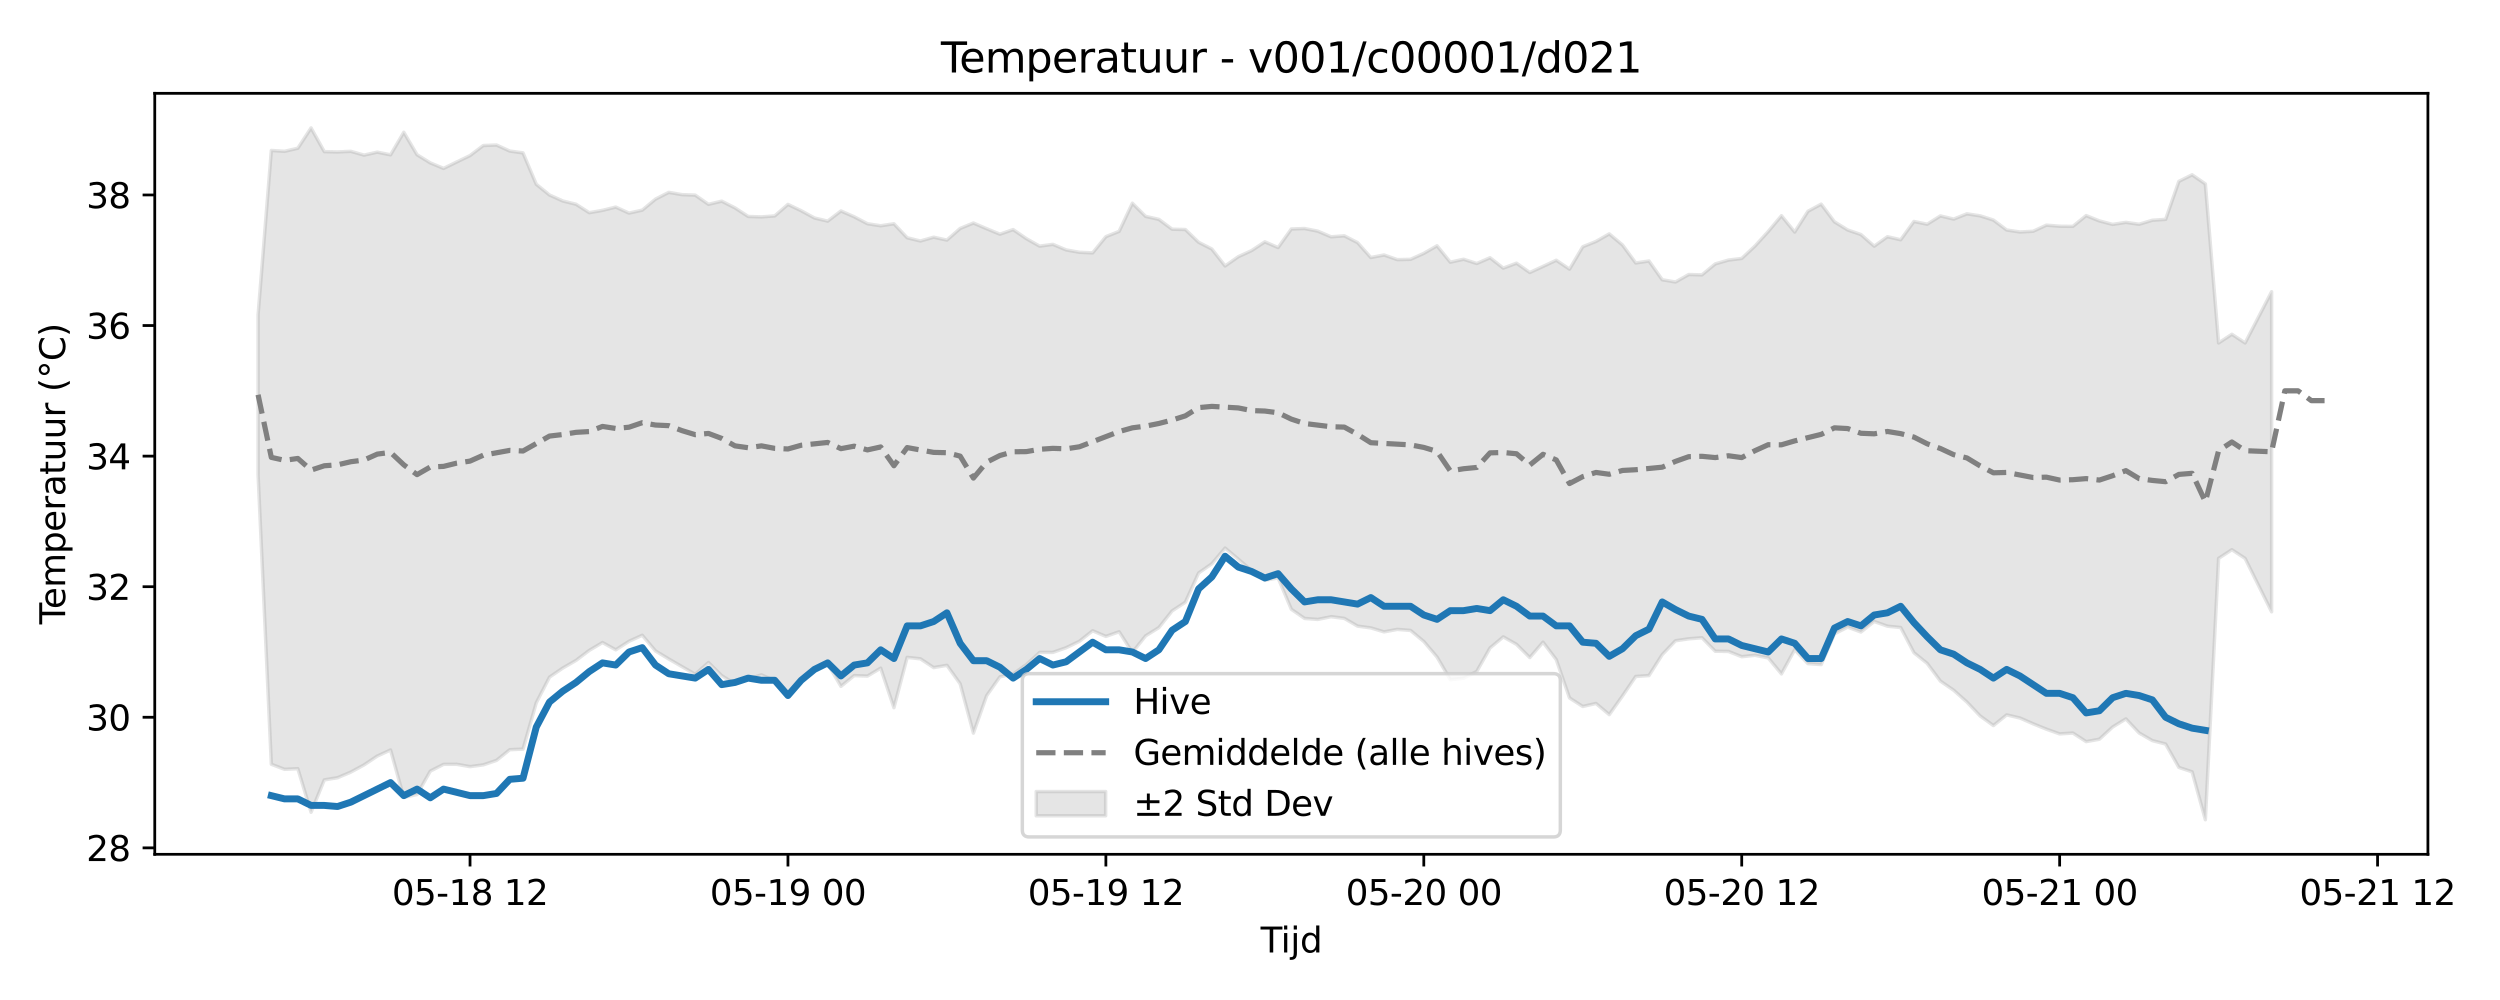 <?xml version="1.0" encoding="utf-8" standalone="no"?>
<!DOCTYPE svg PUBLIC "-//W3C//DTD SVG 1.1//EN"
  "http://www.w3.org/Graphics/SVG/1.1/DTD/svg11.dtd">
<svg xmlns:xlink="http://www.w3.org/1999/xlink" width="720pt" height="288pt" viewBox="0 0 720 288" xmlns="http://www.w3.org/2000/svg" version="1.1">
 <defs>
  <style type="text/css">*{stroke-linejoin: round; stroke-linecap: butt}</style>
 </defs>
 <g id="figure_1">
  <g id="patch_1">
   <path d="M 0 288 
L 720 288 
L 720 0 
L 0 0 
z
" style="fill: #ffffff"/>
  </g>
  <g id="axes_1">
   <g id="patch_2">
    <path d="M 44.57 246.04 
L 699.237 246.04 
L 699.237 26.88 
L 44.57 26.88 
z
" style="fill: #ffffff"/>
   </g>
   <g id="FillBetweenPolyCollection_1">
    <defs>
     <path id="m9299fc01bd" d="M 74.328 -197.279 
L 74.328 -151.343 
L 78.143 -67.891 
L 81.958 -66.431 
L 85.773 -66.616 
L 89.588 -54.07 
L 93.403 -63.391 
L 97.218 -64.016 
L 101.033 -65.629 
L 104.848 -67.706 
L 108.663 -70.252 
L 112.478 -72.01 
L 116.293 -58.349 
L 120.108 -59.176 
L 123.924 -65.915 
L 127.739 -67.861 
L 131.554 -67.883 
L 135.369 -67.206 
L 139.184 -67.721 
L 142.999 -69.007 
L 146.814 -72.088 
L 150.629 -72.25 
L 154.444 -85.589 
L 158.259 -92.982 
L 162.074 -95.594 
L 165.889 -97.789 
L 169.704 -100.675 
L 173.519 -102.953 
L 177.335 -100.848 
L 181.15 -103.298 
L 184.965 -105.042 
L 188.78 -100.531 
L 192.595 -98.216 
L 196.41 -96.01 
L 200.225 -93.818 
L 204.04 -97.194 
L 207.855 -93.415 
L 211.67 -91.047 
L 215.485 -92.448 
L 219.3 -93.641 
L 223.115 -91.934 
L 226.931 -88.263 
L 230.746 -92.225 
L 234.561 -95.211 
L 238.376 -96.835 
L 242.191 -90.328 
L 246.006 -93.427 
L 249.821 -93.285 
L 253.636 -95.574 
L 257.451 -84.179 
L 261.266 -98.673 
L 265.081 -98.259 
L 268.896 -95.732 
L 272.711 -96.386 
L 276.526 -91.063 
L 280.342 -76.859 
L 284.157 -87.649 
L 287.972 -93.07 
L 291.787 -93.897 
L 295.602 -96.602 
L 299.417 -100.102 
L 303.232 -100.119 
L 307.047 -101.452 
L 310.862 -103.301 
L 314.677 -106.339 
L 318.492 -104.714 
L 322.307 -106.049 
L 326.122 -100.093 
L 329.938 -104.872 
L 333.753 -107.245 
L 337.568 -112.057 
L 341.383 -114.561 
L 345.198 -122.976 
L 349.013 -125.64 
L 352.828 -130.158 
L 356.643 -126.949 
L 360.458 -123.68 
L 364.273 -120.889 
L 368.088 -121.552 
L 371.903 -112.53 
L 375.718 -109.888 
L 379.533 -109.604 
L 383.349 -110.395 
L 387.164 -109.902 
L 390.979 -107.679 
L 394.794 -107.168 
L 398.609 -106.018 
L 402.424 -106.732 
L 406.239 -106.435 
L 410.054 -103.251 
L 413.869 -98.774 
L 417.684 -92.253 
L 421.499 -92.665 
L 425.314 -94.638 
L 429.129 -101.383 
L 432.945 -104.576 
L 436.76 -102.427 
L 440.575 -98.615 
L 444.39 -103.048 
L 448.205 -98.026 
L 452.02 -86.992 
L 455.835 -84.532 
L 459.65 -85.401 
L 463.465 -82.185 
L 467.28 -87.569 
L 471.095 -93.172 
L 474.91 -93.44 
L 478.725 -99.474 
L 482.54 -103.457 
L 486.356 -104.022 
L 490.171 -104.33 
L 493.986 -100.441 
L 497.801 -100.381 
L 501.616 -98.868 
L 505.431 -99.27 
L 509.246 -98.526 
L 513.061 -93.912 
L 516.876 -100.874 
L 520.691 -96.874 
L 524.506 -96.601 
L 528.321 -105.455 
L 532.136 -107.384 
L 535.951 -105.977 
L 539.767 -109.019 
L 543.582 -107.653 
L 547.397 -107.273 
L 551.212 -100.017 
L 555.027 -96.948 
L 558.842 -91.839 
L 562.657 -89.206 
L 566.472 -85.806 
L 570.287 -81.793 
L 574.102 -79.036 
L 577.917 -82.11 
L 581.732 -81.218 
L 585.547 -79.546 
L 589.363 -77.998 
L 593.178 -76.635 
L 596.993 -76.884 
L 600.808 -74.411 
L 604.623 -75.103 
L 608.438 -78.614 
L 612.253 -80.956 
L 616.068 -76.9 
L 619.883 -74.703 
L 623.698 -73.719 
L 627.513 -66.979 
L 631.328 -65.709 
L 635.143 -51.922 
L 638.958 -127.179 
L 642.774 -129.686 
L 646.589 -127.179 
L 650.404 -119.488 
L 654.219 -111.797 
L 654.219 -203.982 
L 654.219 -203.982 
L 650.404 -196.604 
L 646.589 -189.227 
L 642.774 -191.734 
L 638.958 -189.227 
L 635.143 -235.026 
L 631.328 -237.661 
L 627.513 -235.763 
L 623.698 -224.824 
L 619.883 -224.571 
L 616.068 -223.419 
L 612.253 -223.959 
L 608.438 -223.376 
L 604.623 -224.38 
L 600.808 -225.908 
L 596.993 -222.808 
L 593.178 -222.848 
L 589.363 -223.156 
L 585.547 -221.399 
L 581.732 -221.191 
L 577.917 -221.76 
L 574.102 -224.626 
L 570.287 -225.838 
L 566.472 -226.422 
L 562.657 -224.902 
L 558.842 -225.82 
L 555.027 -223.428 
L 551.212 -224.223 
L 547.397 -218.952 
L 543.582 -219.826 
L 539.767 -217.102 
L 535.951 -220.458 
L 532.136 -221.766 
L 528.321 -224.113 
L 524.506 -229.207 
L 520.691 -227.157 
L 516.876 -221.173 
L 513.061 -225.879 
L 509.246 -221.327 
L 505.431 -217.136 
L 501.616 -213.568 
L 497.801 -213.1 
L 493.986 -211.996 
L 490.171 -208.838 
L 486.356 -208.937 
L 482.54 -206.786 
L 478.725 -207.426 
L 474.91 -212.833 
L 471.095 -212.265 
L 467.28 -217.451 
L 463.465 -220.641 
L 459.65 -218.469 
L 455.835 -216.936 
L 452.02 -210.485 
L 448.205 -213.052 
L 444.39 -211.269 
L 440.575 -209.518 
L 436.76 -212.203 
L 432.945 -210.785 
L 429.129 -213.77 
L 425.314 -212.116 
L 421.499 -213.337 
L 417.684 -212.495 
L 413.869 -217.214 
L 410.054 -215.035 
L 406.239 -213.314 
L 402.424 -213.225 
L 398.609 -214.566 
L 394.794 -213.835 
L 390.979 -218.128 
L 387.164 -220.085 
L 383.349 -219.8 
L 379.533 -221.427 
L 375.718 -222.188 
L 371.903 -222.053 
L 368.088 -216.702 
L 364.273 -218.349 
L 360.458 -215.827 
L 356.643 -214.08 
L 352.828 -211.408 
L 349.013 -216.285 
L 345.198 -218.232 
L 341.383 -221.901 
L 337.568 -221.988 
L 333.753 -224.83 
L 329.938 -225.681 
L 326.122 -229.475 
L 322.307 -221.37 
L 318.492 -219.84 
L 314.677 -215.171 
L 310.862 -215.344 
L 307.047 -216.028 
L 303.232 -217.63 
L 299.417 -217.11 
L 295.602 -219.267 
L 291.787 -221.882 
L 287.972 -220.56 
L 284.157 -222.131 
L 280.342 -223.773 
L 276.526 -222.209 
L 272.711 -218.856 
L 268.896 -219.689 
L 265.081 -218.595 
L 261.266 -219.523 
L 257.451 -223.557 
L 253.636 -222.981 
L 249.821 -223.569 
L 246.006 -225.575 
L 242.191 -227.242 
L 238.376 -224.317 
L 234.561 -225.224 
L 230.746 -227.314 
L 226.931 -229.128 
L 223.115 -225.815 
L 219.3 -225.541 
L 215.485 -225.659 
L 211.67 -228.135 
L 207.855 -230.065 
L 204.04 -229.151 
L 200.225 -231.81 
L 196.41 -231.947 
L 192.595 -232.605 
L 188.78 -230.649 
L 184.965 -227.481 
L 181.15 -226.628 
L 177.335 -228.363 
L 173.519 -227.421 
L 169.704 -226.744 
L 165.889 -229.183 
L 162.074 -230.124 
L 158.259 -231.841 
L 154.444 -234.936 
L 150.629 -243.977 
L 146.814 -244.497 
L 142.999 -246.235 
L 139.184 -246.088 
L 135.369 -243.201 
L 131.554 -241.36 
L 127.739 -239.501 
L 123.924 -241.089 
L 120.108 -243.441 
L 116.293 -249.909 
L 112.478 -243.411 
L 108.663 -244.184 
L 104.848 -243.328 
L 101.033 -244.419 
L 97.218 -244.242 
L 93.403 -244.329 
L 89.588 -251.158 
L 85.773 -245.313 
L 81.958 -244.424 
L 78.143 -244.665 
L 74.328 -197.279 
z
" style="stroke: #808080; stroke-opacity: 0.2"/>
    </defs>
    <g clip-path="url(#p450cb10bb7)">
     <use xlink:href="#m9299fc01bd" x="0" y="288" style="fill: #808080; fill-opacity: 0.2; stroke: #808080; stroke-opacity: 0.2"/>
    </g>
   </g>
   <g id="matplotlib.axis_1">
    <g id="xtick_1">
     <g id="line2d_1">
      <defs>
       <path id="meeaa76082d" d="M 0 0 
L 0 3.5 
" style="stroke: #000000; stroke-width: 0.8"/>
      </defs>
      <g>
       <use xlink:href="#meeaa76082d" x="135.369" y="246.04" style="stroke: #000000; stroke-width: 0.8"/>
      </g>
     </g>
     <g id="text_1">
      <!-- 05-18 12 -->
      <g transform="translate(112.888 260.638) scale(0.1 -0.1)">
       <defs>
        <path id="DejaVuSans-30" d="M 2034 4250 
Q 1547 4250 1301 3770 
Q 1056 3291 1056 2328 
Q 1056 1369 1301 889 
Q 1547 409 2034 409 
Q 2525 409 2770 889 
Q 3016 1369 3016 2328 
Q 3016 3291 2770 3770 
Q 2525 4250 2034 4250 
z
M 2034 4750 
Q 2819 4750 3233 4129 
Q 3647 3509 3647 2328 
Q 3647 1150 3233 529 
Q 2819 -91 2034 -91 
Q 1250 -91 836 529 
Q 422 1150 422 2328 
Q 422 3509 836 4129 
Q 1250 4750 2034 4750 
z
" transform="scale(0.016)"/>
        <path id="DejaVuSans-35" d="M 691 4666 
L 3169 4666 
L 3169 4134 
L 1269 4134 
L 1269 2991 
Q 1406 3038 1543 3061 
Q 1681 3084 1819 3084 
Q 2600 3084 3056 2656 
Q 3513 2228 3513 1497 
Q 3513 744 3044 326 
Q 2575 -91 1722 -91 
Q 1428 -91 1123 -41 
Q 819 9 494 109 
L 494 744 
Q 775 591 1075 516 
Q 1375 441 1709 441 
Q 2250 441 2565 725 
Q 2881 1009 2881 1497 
Q 2881 1984 2565 2268 
Q 2250 2553 1709 2553 
Q 1456 2553 1204 2497 
Q 953 2441 691 2322 
L 691 4666 
z
" transform="scale(0.016)"/>
        <path id="DejaVuSans-2d" d="M 313 2009 
L 1997 2009 
L 1997 1497 
L 313 1497 
L 313 2009 
z
" transform="scale(0.016)"/>
        <path id="DejaVuSans-31" d="M 794 531 
L 1825 531 
L 1825 4091 
L 703 3866 
L 703 4441 
L 1819 4666 
L 2450 4666 
L 2450 531 
L 3481 531 
L 3481 0 
L 794 0 
L 794 531 
z
" transform="scale(0.016)"/>
        <path id="DejaVuSans-38" d="M 2034 2216 
Q 1584 2216 1326 1975 
Q 1069 1734 1069 1313 
Q 1069 891 1326 650 
Q 1584 409 2034 409 
Q 2484 409 2743 651 
Q 3003 894 3003 1313 
Q 3003 1734 2745 1975 
Q 2488 2216 2034 2216 
z
M 1403 2484 
Q 997 2584 770 2862 
Q 544 3141 544 3541 
Q 544 4100 942 4425 
Q 1341 4750 2034 4750 
Q 2731 4750 3128 4425 
Q 3525 4100 3525 3541 
Q 3525 3141 3298 2862 
Q 3072 2584 2669 2484 
Q 3125 2378 3379 2068 
Q 3634 1759 3634 1313 
Q 3634 634 3220 271 
Q 2806 -91 2034 -91 
Q 1263 -91 848 271 
Q 434 634 434 1313 
Q 434 1759 690 2068 
Q 947 2378 1403 2484 
z
M 1172 3481 
Q 1172 3119 1398 2916 
Q 1625 2713 2034 2713 
Q 2441 2713 2670 2916 
Q 2900 3119 2900 3481 
Q 2900 3844 2670 4047 
Q 2441 4250 2034 4250 
Q 1625 4250 1398 4047 
Q 1172 3844 1172 3481 
z
" transform="scale(0.016)"/>
        <path id="DejaVuSans-20" transform="scale(0.016)"/>
        <path id="DejaVuSans-32" d="M 1228 531 
L 3431 531 
L 3431 0 
L 469 0 
L 469 531 
Q 828 903 1448 1529 
Q 2069 2156 2228 2338 
Q 2531 2678 2651 2914 
Q 2772 3150 2772 3378 
Q 2772 3750 2511 3984 
Q 2250 4219 1831 4219 
Q 1534 4219 1204 4116 
Q 875 4013 500 3803 
L 500 4441 
Q 881 4594 1212 4672 
Q 1544 4750 1819 4750 
Q 2544 4750 2975 4387 
Q 3406 4025 3406 3419 
Q 3406 3131 3298 2873 
Q 3191 2616 2906 2266 
Q 2828 2175 2409 1742 
Q 1991 1309 1228 531 
z
" transform="scale(0.016)"/>
       </defs>
       <use xlink:href="#DejaVuSans-30"/>
       <use xlink:href="#DejaVuSans-35" transform="translate(63.623 0)"/>
       <use xlink:href="#DejaVuSans-2d" transform="translate(127.246 0)"/>
       <use xlink:href="#DejaVuSans-31" transform="translate(163.33 0)"/>
       <use xlink:href="#DejaVuSans-38" transform="translate(226.953 0)"/>
       <use xlink:href="#DejaVuSans-20" transform="translate(290.576 0)"/>
       <use xlink:href="#DejaVuSans-31" transform="translate(322.363 0)"/>
       <use xlink:href="#DejaVuSans-32" transform="translate(385.986 0)"/>
      </g>
     </g>
    </g>
    <g id="xtick_2">
     <g id="line2d_2">
      <g>
       <use xlink:href="#meeaa76082d" x="226.931" y="246.04" style="stroke: #000000; stroke-width: 0.8"/>
      </g>
     </g>
     <g id="text_2">
      <!-- 05-19 00 -->
      <g transform="translate(204.45 260.638) scale(0.1 -0.1)">
       <defs>
        <path id="DejaVuSans-39" d="M 703 97 
L 703 672 
Q 941 559 1184 500 
Q 1428 441 1663 441 
Q 2288 441 2617 861 
Q 2947 1281 2994 2138 
Q 2813 1869 2534 1725 
Q 2256 1581 1919 1581 
Q 1219 1581 811 2004 
Q 403 2428 403 3163 
Q 403 3881 828 4315 
Q 1253 4750 1959 4750 
Q 2769 4750 3195 4129 
Q 3622 3509 3622 2328 
Q 3622 1225 3098 567 
Q 2575 -91 1691 -91 
Q 1453 -91 1209 -44 
Q 966 3 703 97 
z
M 1959 2075 
Q 2384 2075 2632 2365 
Q 2881 2656 2881 3163 
Q 2881 3666 2632 3958 
Q 2384 4250 1959 4250 
Q 1534 4250 1286 3958 
Q 1038 3666 1038 3163 
Q 1038 2656 1286 2365 
Q 1534 2075 1959 2075 
z
" transform="scale(0.016)"/>
       </defs>
       <use xlink:href="#DejaVuSans-30"/>
       <use xlink:href="#DejaVuSans-35" transform="translate(63.623 0)"/>
       <use xlink:href="#DejaVuSans-2d" transform="translate(127.246 0)"/>
       <use xlink:href="#DejaVuSans-31" transform="translate(163.33 0)"/>
       <use xlink:href="#DejaVuSans-39" transform="translate(226.953 0)"/>
       <use xlink:href="#DejaVuSans-20" transform="translate(290.576 0)"/>
       <use xlink:href="#DejaVuSans-30" transform="translate(322.363 0)"/>
       <use xlink:href="#DejaVuSans-30" transform="translate(385.986 0)"/>
      </g>
     </g>
    </g>
    <g id="xtick_3">
     <g id="line2d_3">
      <g>
       <use xlink:href="#meeaa76082d" x="318.492" y="246.04" style="stroke: #000000; stroke-width: 0.8"/>
      </g>
     </g>
     <g id="text_3">
      <!-- 05-19 12 -->
      <g transform="translate(296.012 260.638) scale(0.1 -0.1)">
       <use xlink:href="#DejaVuSans-30"/>
       <use xlink:href="#DejaVuSans-35" transform="translate(63.623 0)"/>
       <use xlink:href="#DejaVuSans-2d" transform="translate(127.246 0)"/>
       <use xlink:href="#DejaVuSans-31" transform="translate(163.33 0)"/>
       <use xlink:href="#DejaVuSans-39" transform="translate(226.953 0)"/>
       <use xlink:href="#DejaVuSans-20" transform="translate(290.576 0)"/>
       <use xlink:href="#DejaVuSans-31" transform="translate(322.363 0)"/>
       <use xlink:href="#DejaVuSans-32" transform="translate(385.986 0)"/>
      </g>
     </g>
    </g>
    <g id="xtick_4">
     <g id="line2d_4">
      <g>
       <use xlink:href="#meeaa76082d" x="410.054" y="246.04" style="stroke: #000000; stroke-width: 0.8"/>
      </g>
     </g>
     <g id="text_4">
      <!-- 05-20 00 -->
      <g transform="translate(387.574 260.638) scale(0.1 -0.1)">
       <use xlink:href="#DejaVuSans-30"/>
       <use xlink:href="#DejaVuSans-35" transform="translate(63.623 0)"/>
       <use xlink:href="#DejaVuSans-2d" transform="translate(127.246 0)"/>
       <use xlink:href="#DejaVuSans-32" transform="translate(163.33 0)"/>
       <use xlink:href="#DejaVuSans-30" transform="translate(226.953 0)"/>
       <use xlink:href="#DejaVuSans-20" transform="translate(290.576 0)"/>
       <use xlink:href="#DejaVuSans-30" transform="translate(322.363 0)"/>
       <use xlink:href="#DejaVuSans-30" transform="translate(385.986 0)"/>
      </g>
     </g>
    </g>
    <g id="xtick_5">
     <g id="line2d_5">
      <g>
       <use xlink:href="#meeaa76082d" x="501.616" y="246.04" style="stroke: #000000; stroke-width: 0.8"/>
      </g>
     </g>
     <g id="text_5">
      <!-- 05-20 12 -->
      <g transform="translate(479.135 260.638) scale(0.1 -0.1)">
       <use xlink:href="#DejaVuSans-30"/>
       <use xlink:href="#DejaVuSans-35" transform="translate(63.623 0)"/>
       <use xlink:href="#DejaVuSans-2d" transform="translate(127.246 0)"/>
       <use xlink:href="#DejaVuSans-32" transform="translate(163.33 0)"/>
       <use xlink:href="#DejaVuSans-30" transform="translate(226.953 0)"/>
       <use xlink:href="#DejaVuSans-20" transform="translate(290.576 0)"/>
       <use xlink:href="#DejaVuSans-31" transform="translate(322.363 0)"/>
       <use xlink:href="#DejaVuSans-32" transform="translate(385.986 0)"/>
      </g>
     </g>
    </g>
    <g id="xtick_6">
     <g id="line2d_6">
      <g>
       <use xlink:href="#meeaa76082d" x="593.178" y="246.04" style="stroke: #000000; stroke-width: 0.8"/>
      </g>
     </g>
     <g id="text_6">
      <!-- 05-21 00 -->
      <g transform="translate(570.697 260.638) scale(0.1 -0.1)">
       <use xlink:href="#DejaVuSans-30"/>
       <use xlink:href="#DejaVuSans-35" transform="translate(63.623 0)"/>
       <use xlink:href="#DejaVuSans-2d" transform="translate(127.246 0)"/>
       <use xlink:href="#DejaVuSans-32" transform="translate(163.33 0)"/>
       <use xlink:href="#DejaVuSans-31" transform="translate(226.953 0)"/>
       <use xlink:href="#DejaVuSans-20" transform="translate(290.576 0)"/>
       <use xlink:href="#DejaVuSans-30" transform="translate(322.363 0)"/>
       <use xlink:href="#DejaVuSans-30" transform="translate(385.986 0)"/>
      </g>
     </g>
    </g>
    <g id="xtick_7">
     <g id="line2d_7">
      <g>
       <use xlink:href="#meeaa76082d" x="684.739" y="246.04" style="stroke: #000000; stroke-width: 0.8"/>
      </g>
     </g>
     <g id="text_7">
      <!-- 05-21 12 -->
      <g transform="translate(662.259 260.638) scale(0.1 -0.1)">
       <use xlink:href="#DejaVuSans-30"/>
       <use xlink:href="#DejaVuSans-35" transform="translate(63.623 0)"/>
       <use xlink:href="#DejaVuSans-2d" transform="translate(127.246 0)"/>
       <use xlink:href="#DejaVuSans-32" transform="translate(163.33 0)"/>
       <use xlink:href="#DejaVuSans-31" transform="translate(226.953 0)"/>
       <use xlink:href="#DejaVuSans-20" transform="translate(290.576 0)"/>
       <use xlink:href="#DejaVuSans-31" transform="translate(322.363 0)"/>
       <use xlink:href="#DejaVuSans-32" transform="translate(385.986 0)"/>
      </g>
     </g>
    </g>
    <g id="text_8">
     <!-- Tijd -->
     <g transform="translate(363.053 274.317) scale(0.1 -0.1)">
      <defs>
       <path id="DejaVuSans-54" d="M -19 4666 
L 3928 4666 
L 3928 4134 
L 2272 4134 
L 2272 0 
L 1638 0 
L 1638 4134 
L -19 4134 
L -19 4666 
z
" transform="scale(0.016)"/>
       <path id="DejaVuSans-69" d="M 603 3500 
L 1178 3500 
L 1178 0 
L 603 0 
L 603 3500 
z
M 603 4863 
L 1178 4863 
L 1178 4134 
L 603 4134 
L 603 4863 
z
" transform="scale(0.016)"/>
       <path id="DejaVuSans-6a" d="M 603 3500 
L 1178 3500 
L 1178 -63 
Q 1178 -731 923 -1031 
Q 669 -1331 103 -1331 
L -116 -1331 
L -116 -844 
L 38 -844 
Q 366 -844 484 -692 
Q 603 -541 603 -63 
L 603 3500 
z
M 603 4863 
L 1178 4863 
L 1178 4134 
L 603 4134 
L 603 4863 
z
" transform="scale(0.016)"/>
       <path id="DejaVuSans-64" d="M 2906 2969 
L 2906 4863 
L 3481 4863 
L 3481 0 
L 2906 0 
L 2906 525 
Q 2725 213 2448 61 
Q 2172 -91 1784 -91 
Q 1150 -91 751 415 
Q 353 922 353 1747 
Q 353 2572 751 3078 
Q 1150 3584 1784 3584 
Q 2172 3584 2448 3432 
Q 2725 3281 2906 2969 
z
M 947 1747 
Q 947 1113 1208 752 
Q 1469 391 1925 391 
Q 2381 391 2643 752 
Q 2906 1113 2906 1747 
Q 2906 2381 2643 2742 
Q 2381 3103 1925 3103 
Q 1469 3103 1208 2742 
Q 947 2381 947 1747 
z
" transform="scale(0.016)"/>
      </defs>
      <use xlink:href="#DejaVuSans-54"/>
      <use xlink:href="#DejaVuSans-69" transform="translate(57.959 0)"/>
      <use xlink:href="#DejaVuSans-6a" transform="translate(85.742 0)"/>
      <use xlink:href="#DejaVuSans-64" transform="translate(113.525 0)"/>
     </g>
    </g>
   </g>
   <g id="matplotlib.axis_2">
    <g id="ytick_1">
     <g id="line2d_8">
      <defs>
       <path id="m5214f7e0e8" d="M 0 0 
L -3.5 0 
" style="stroke: #000000; stroke-width: 0.8"/>
      </defs>
      <g>
       <use xlink:href="#m5214f7e0e8" x="44.57" y="244.183" style="stroke: #000000; stroke-width: 0.8"/>
      </g>
     </g>
     <g id="text_9">
      <!-- 28 -->
      <g transform="translate(24.845 247.983) scale(0.1 -0.1)">
       <use xlink:href="#DejaVuSans-32"/>
       <use xlink:href="#DejaVuSans-38" transform="translate(63.623 0)"/>
      </g>
     </g>
    </g>
    <g id="ytick_2">
     <g id="line2d_9">
      <g>
       <use xlink:href="#m5214f7e0e8" x="44.57" y="206.577" style="stroke: #000000; stroke-width: 0.8"/>
      </g>
     </g>
     <g id="text_10">
      <!-- 30 -->
      <g transform="translate(24.845 210.376) scale(0.1 -0.1)">
       <defs>
        <path id="DejaVuSans-33" d="M 2597 2516 
Q 3050 2419 3304 2112 
Q 3559 1806 3559 1356 
Q 3559 666 3084 287 
Q 2609 -91 1734 -91 
Q 1441 -91 1130 -33 
Q 819 25 488 141 
L 488 750 
Q 750 597 1062 519 
Q 1375 441 1716 441 
Q 2309 441 2620 675 
Q 2931 909 2931 1356 
Q 2931 1769 2642 2001 
Q 2353 2234 1838 2234 
L 1294 2234 
L 1294 2753 
L 1863 2753 
Q 2328 2753 2575 2939 
Q 2822 3125 2822 3475 
Q 2822 3834 2567 4026 
Q 2313 4219 1838 4219 
Q 1578 4219 1281 4162 
Q 984 4106 628 3988 
L 628 4550 
Q 988 4650 1302 4700 
Q 1616 4750 1894 4750 
Q 2613 4750 3031 4423 
Q 3450 4097 3450 3541 
Q 3450 3153 3228 2886 
Q 3006 2619 2597 2516 
z
" transform="scale(0.016)"/>
       </defs>
       <use xlink:href="#DejaVuSans-33"/>
       <use xlink:href="#DejaVuSans-30" transform="translate(63.623 0)"/>
      </g>
     </g>
    </g>
    <g id="ytick_3">
     <g id="line2d_10">
      <g>
       <use xlink:href="#m5214f7e0e8" x="44.57" y="168.97" style="stroke: #000000; stroke-width: 0.8"/>
      </g>
     </g>
     <g id="text_11">
      <!-- 32 -->
      <g transform="translate(24.845 172.77) scale(0.1 -0.1)">
       <use xlink:href="#DejaVuSans-33"/>
       <use xlink:href="#DejaVuSans-32" transform="translate(63.623 0)"/>
      </g>
     </g>
    </g>
    <g id="ytick_4">
     <g id="line2d_11">
      <g>
       <use xlink:href="#m5214f7e0e8" x="44.57" y="131.364" style="stroke: #000000; stroke-width: 0.8"/>
      </g>
     </g>
     <g id="text_12">
      <!-- 34 -->
      <g transform="translate(24.845 135.163) scale(0.1 -0.1)">
       <defs>
        <path id="DejaVuSans-34" d="M 2419 4116 
L 825 1625 
L 2419 1625 
L 2419 4116 
z
M 2253 4666 
L 3047 4666 
L 3047 1625 
L 3713 1625 
L 3713 1100 
L 3047 1100 
L 3047 0 
L 2419 0 
L 2419 1100 
L 313 1100 
L 313 1709 
L 2253 4666 
z
" transform="scale(0.016)"/>
       </defs>
       <use xlink:href="#DejaVuSans-33"/>
       <use xlink:href="#DejaVuSans-34" transform="translate(63.623 0)"/>
      </g>
     </g>
    </g>
    <g id="ytick_5">
     <g id="line2d_12">
      <g>
       <use xlink:href="#m5214f7e0e8" x="44.57" y="93.757" style="stroke: #000000; stroke-width: 0.8"/>
      </g>
     </g>
     <g id="text_13">
      <!-- 36 -->
      <g transform="translate(24.845 97.557) scale(0.1 -0.1)">
       <defs>
        <path id="DejaVuSans-36" d="M 2113 2584 
Q 1688 2584 1439 2293 
Q 1191 2003 1191 1497 
Q 1191 994 1439 701 
Q 1688 409 2113 409 
Q 2538 409 2786 701 
Q 3034 994 3034 1497 
Q 3034 2003 2786 2293 
Q 2538 2584 2113 2584 
z
M 3366 4563 
L 3366 3988 
Q 3128 4100 2886 4159 
Q 2644 4219 2406 4219 
Q 1781 4219 1451 3797 
Q 1122 3375 1075 2522 
Q 1259 2794 1537 2939 
Q 1816 3084 2150 3084 
Q 2853 3084 3261 2657 
Q 3669 2231 3669 1497 
Q 3669 778 3244 343 
Q 2819 -91 2113 -91 
Q 1303 -91 875 529 
Q 447 1150 447 2328 
Q 447 3434 972 4092 
Q 1497 4750 2381 4750 
Q 2619 4750 2861 4703 
Q 3103 4656 3366 4563 
z
" transform="scale(0.016)"/>
       </defs>
       <use xlink:href="#DejaVuSans-33"/>
       <use xlink:href="#DejaVuSans-36" transform="translate(63.623 0)"/>
      </g>
     </g>
    </g>
    <g id="ytick_6">
     <g id="line2d_13">
      <g>
       <use xlink:href="#m5214f7e0e8" x="44.57" y="56.151" style="stroke: #000000; stroke-width: 0.8"/>
      </g>
     </g>
     <g id="text_14">
      <!-- 38 -->
      <g transform="translate(24.845 59.95) scale(0.1 -0.1)">
       <use xlink:href="#DejaVuSans-33"/>
       <use xlink:href="#DejaVuSans-38" transform="translate(63.623 0)"/>
      </g>
     </g>
    </g>
    <g id="text_15">
     <!-- Temperatuur (°C) -->
     <g transform="translate(18.765 179.816) rotate(-90) scale(0.1 -0.1)">
      <defs>
       <path id="DejaVuSans-65" d="M 3597 1894 
L 3597 1613 
L 953 1613 
Q 991 1019 1311 708 
Q 1631 397 2203 397 
Q 2534 397 2845 478 
Q 3156 559 3463 722 
L 3463 178 
Q 3153 47 2828 -22 
Q 2503 -91 2169 -91 
Q 1331 -91 842 396 
Q 353 884 353 1716 
Q 353 2575 817 3079 
Q 1281 3584 2069 3584 
Q 2775 3584 3186 3129 
Q 3597 2675 3597 1894 
z
M 3022 2063 
Q 3016 2534 2758 2815 
Q 2500 3097 2075 3097 
Q 1594 3097 1305 2825 
Q 1016 2553 972 2059 
L 3022 2063 
z
" transform="scale(0.016)"/>
       <path id="DejaVuSans-6d" d="M 3328 2828 
Q 3544 3216 3844 3400 
Q 4144 3584 4550 3584 
Q 5097 3584 5394 3201 
Q 5691 2819 5691 2113 
L 5691 0 
L 5113 0 
L 5113 2094 
Q 5113 2597 4934 2840 
Q 4756 3084 4391 3084 
Q 3944 3084 3684 2787 
Q 3425 2491 3425 1978 
L 3425 0 
L 2847 0 
L 2847 2094 
Q 2847 2600 2669 2842 
Q 2491 3084 2119 3084 
Q 1678 3084 1418 2786 
Q 1159 2488 1159 1978 
L 1159 0 
L 581 0 
L 581 3500 
L 1159 3500 
L 1159 2956 
Q 1356 3278 1631 3431 
Q 1906 3584 2284 3584 
Q 2666 3584 2933 3390 
Q 3200 3197 3328 2828 
z
" transform="scale(0.016)"/>
       <path id="DejaVuSans-70" d="M 1159 525 
L 1159 -1331 
L 581 -1331 
L 581 3500 
L 1159 3500 
L 1159 2969 
Q 1341 3281 1617 3432 
Q 1894 3584 2278 3584 
Q 2916 3584 3314 3078 
Q 3713 2572 3713 1747 
Q 3713 922 3314 415 
Q 2916 -91 2278 -91 
Q 1894 -91 1617 61 
Q 1341 213 1159 525 
z
M 3116 1747 
Q 3116 2381 2855 2742 
Q 2594 3103 2138 3103 
Q 1681 3103 1420 2742 
Q 1159 2381 1159 1747 
Q 1159 1113 1420 752 
Q 1681 391 2138 391 
Q 2594 391 2855 752 
Q 3116 1113 3116 1747 
z
" transform="scale(0.016)"/>
       <path id="DejaVuSans-72" d="M 2631 2963 
Q 2534 3019 2420 3045 
Q 2306 3072 2169 3072 
Q 1681 3072 1420 2755 
Q 1159 2438 1159 1844 
L 1159 0 
L 581 0 
L 581 3500 
L 1159 3500 
L 1159 2956 
Q 1341 3275 1631 3429 
Q 1922 3584 2338 3584 
Q 2397 3584 2469 3576 
Q 2541 3569 2628 3553 
L 2631 2963 
z
" transform="scale(0.016)"/>
       <path id="DejaVuSans-61" d="M 2194 1759 
Q 1497 1759 1228 1600 
Q 959 1441 959 1056 
Q 959 750 1161 570 
Q 1363 391 1709 391 
Q 2188 391 2477 730 
Q 2766 1069 2766 1631 
L 2766 1759 
L 2194 1759 
z
M 3341 1997 
L 3341 0 
L 2766 0 
L 2766 531 
Q 2569 213 2275 61 
Q 1981 -91 1556 -91 
Q 1019 -91 701 211 
Q 384 513 384 1019 
Q 384 1609 779 1909 
Q 1175 2209 1959 2209 
L 2766 2209 
L 2766 2266 
Q 2766 2663 2505 2880 
Q 2244 3097 1772 3097 
Q 1472 3097 1187 3025 
Q 903 2953 641 2809 
L 641 3341 
Q 956 3463 1253 3523 
Q 1550 3584 1831 3584 
Q 2591 3584 2966 3190 
Q 3341 2797 3341 1997 
z
" transform="scale(0.016)"/>
       <path id="DejaVuSans-74" d="M 1172 4494 
L 1172 3500 
L 2356 3500 
L 2356 3053 
L 1172 3053 
L 1172 1153 
Q 1172 725 1289 603 
Q 1406 481 1766 481 
L 2356 481 
L 2356 0 
L 1766 0 
Q 1100 0 847 248 
Q 594 497 594 1153 
L 594 3053 
L 172 3053 
L 172 3500 
L 594 3500 
L 594 4494 
L 1172 4494 
z
" transform="scale(0.016)"/>
       <path id="DejaVuSans-75" d="M 544 1381 
L 544 3500 
L 1119 3500 
L 1119 1403 
Q 1119 906 1312 657 
Q 1506 409 1894 409 
Q 2359 409 2629 706 
Q 2900 1003 2900 1516 
L 2900 3500 
L 3475 3500 
L 3475 0 
L 2900 0 
L 2900 538 
Q 2691 219 2414 64 
Q 2138 -91 1772 -91 
Q 1169 -91 856 284 
Q 544 659 544 1381 
z
M 1991 3584 
L 1991 3584 
z
" transform="scale(0.016)"/>
       <path id="DejaVuSans-28" d="M 1984 4856 
Q 1566 4138 1362 3434 
Q 1159 2731 1159 2009 
Q 1159 1288 1364 580 
Q 1569 -128 1984 -844 
L 1484 -844 
Q 1016 -109 783 600 
Q 550 1309 550 2009 
Q 550 2706 781 3412 
Q 1013 4119 1484 4856 
L 1984 4856 
z
" transform="scale(0.016)"/>
       <path id="DejaVuSans-b0" d="M 1600 4347 
Q 1350 4347 1178 4173 
Q 1006 4000 1006 3750 
Q 1006 3503 1178 3333 
Q 1350 3163 1600 3163 
Q 1850 3163 2022 3333 
Q 2194 3503 2194 3750 
Q 2194 3997 2020 4172 
Q 1847 4347 1600 4347 
z
M 1600 4750 
Q 1800 4750 1984 4673 
Q 2169 4597 2303 4453 
Q 2447 4313 2519 4134 
Q 2591 3956 2591 3750 
Q 2591 3338 2302 3052 
Q 2013 2766 1594 2766 
Q 1172 2766 890 3047 
Q 609 3328 609 3750 
Q 609 4169 896 4459 
Q 1184 4750 1600 4750 
z
" transform="scale(0.016)"/>
       <path id="DejaVuSans-43" d="M 4122 4306 
L 4122 3641 
Q 3803 3938 3442 4084 
Q 3081 4231 2675 4231 
Q 1875 4231 1450 3742 
Q 1025 3253 1025 2328 
Q 1025 1406 1450 917 
Q 1875 428 2675 428 
Q 3081 428 3442 575 
Q 3803 722 4122 1019 
L 4122 359 
Q 3791 134 3420 21 
Q 3050 -91 2638 -91 
Q 1578 -91 968 557 
Q 359 1206 359 2328 
Q 359 3453 968 4101 
Q 1578 4750 2638 4750 
Q 3056 4750 3426 4639 
Q 3797 4528 4122 4306 
z
" transform="scale(0.016)"/>
       <path id="DejaVuSans-29" d="M 513 4856 
L 1013 4856 
Q 1481 4119 1714 3412 
Q 1947 2706 1947 2009 
Q 1947 1309 1714 600 
Q 1481 -109 1013 -844 
L 513 -844 
Q 928 -128 1133 580 
Q 1338 1288 1338 2009 
Q 1338 2731 1133 3434 
Q 928 4138 513 4856 
z
" transform="scale(0.016)"/>
      </defs>
      <use xlink:href="#DejaVuSans-54"/>
      <use xlink:href="#DejaVuSans-65" transform="translate(44.084 0)"/>
      <use xlink:href="#DejaVuSans-6d" transform="translate(105.607 0)"/>
      <use xlink:href="#DejaVuSans-70" transform="translate(203.02 0)"/>
      <use xlink:href="#DejaVuSans-65" transform="translate(266.496 0)"/>
      <use xlink:href="#DejaVuSans-72" transform="translate(328.02 0)"/>
      <use xlink:href="#DejaVuSans-61" transform="translate(369.133 0)"/>
      <use xlink:href="#DejaVuSans-74" transform="translate(430.412 0)"/>
      <use xlink:href="#DejaVuSans-75" transform="translate(469.621 0)"/>
      <use xlink:href="#DejaVuSans-75" transform="translate(533 0)"/>
      <use xlink:href="#DejaVuSans-72" transform="translate(596.379 0)"/>
      <use xlink:href="#DejaVuSans-20" transform="translate(637.492 0)"/>
      <use xlink:href="#DejaVuSans-28" transform="translate(669.279 0)"/>
      <use xlink:href="#DejaVuSans-b0" transform="translate(708.293 0)"/>
      <use xlink:href="#DejaVuSans-43" transform="translate(758.293 0)"/>
      <use xlink:href="#DejaVuSans-29" transform="translate(828.117 0)"/>
     </g>
    </g>
   </g>
   <g id="line2d_14">
    <path d="M 78.143 229.141 
L 81.958 230.081 
L 85.773 230.081 
L 89.588 231.961 
L 93.403 231.961 
L 97.218 232.275 
L 101.033 231.021 
L 112.478 225.38 
L 116.293 229.141 
L 120.108 227.26 
L 123.924 229.768 
L 127.739 227.26 
L 135.369 229.141 
L 139.184 229.141 
L 142.999 228.514 
L 146.814 224.44 
L 150.629 224.127 
L 154.444 209.397 
L 158.259 202.189 
L 162.074 199.056 
L 165.889 196.548 
L 169.704 193.415 
L 173.519 190.908 
L 177.335 191.534 
L 181.15 187.774 
L 184.965 186.52 
L 188.78 191.534 
L 192.595 194.041 
L 200.225 195.295 
L 204.04 192.788 
L 207.855 197.175 
L 211.67 196.548 
L 215.485 195.295 
L 219.3 195.922 
L 223.115 195.922 
L 226.931 200.309 
L 230.746 195.922 
L 234.561 192.788 
L 238.376 190.908 
L 242.191 194.668 
L 246.006 191.534 
L 249.821 190.908 
L 253.636 187.147 
L 257.451 189.654 
L 261.266 180.252 
L 265.081 180.252 
L 268.896 178.999 
L 272.711 176.492 
L 276.526 185.267 
L 280.342 190.281 
L 284.157 190.281 
L 287.972 192.161 
L 291.787 195.295 
L 295.602 192.788 
L 299.417 189.654 
L 303.232 191.534 
L 307.047 190.594 
L 314.677 184.953 
L 318.492 187.147 
L 322.307 187.147 
L 326.122 187.774 
L 329.938 189.654 
L 333.753 187.147 
L 337.568 181.506 
L 341.383 178.999 
L 345.198 169.597 
L 349.013 166.15 
L 352.828 160.196 
L 356.643 163.329 
L 360.458 164.583 
L 364.273 166.463 
L 368.088 165.21 
L 371.903 169.597 
L 375.718 173.358 
L 379.533 172.731 
L 383.349 172.731 
L 390.979 173.985 
L 394.794 172.104 
L 398.609 174.611 
L 406.239 174.611 
L 410.054 177.118 
L 413.869 178.372 
L 417.684 175.865 
L 421.499 175.865 
L 425.314 175.238 
L 429.129 175.865 
L 432.945 172.731 
L 436.76 174.611 
L 440.575 177.432 
L 444.39 177.432 
L 448.205 180.252 
L 452.02 180.252 
L 455.835 184.953 
L 459.65 185.267 
L 463.465 189.027 
L 467.28 186.833 
L 471.095 183.073 
L 474.91 181.193 
L 478.725 173.358 
L 482.54 175.552 
L 486.356 177.432 
L 490.171 178.372 
L 493.986 184.013 
L 497.801 184.013 
L 501.616 185.893 
L 509.246 187.774 
L 513.061 184.013 
L 516.876 185.267 
L 520.691 189.654 
L 524.506 189.654 
L 528.321 180.879 
L 532.136 178.999 
L 535.951 180.252 
L 539.767 177.118 
L 543.582 176.492 
L 547.397 174.611 
L 551.212 179.312 
L 555.027 183.386 
L 558.842 187.147 
L 562.657 188.4 
L 566.472 190.908 
L 570.287 192.788 
L 574.102 195.295 
L 577.917 192.788 
L 581.732 194.668 
L 589.363 199.682 
L 593.178 199.682 
L 596.993 200.936 
L 600.808 205.323 
L 604.623 204.697 
L 608.438 200.936 
L 612.253 199.682 
L 616.068 200.309 
L 619.883 201.563 
L 623.698 206.577 
L 627.513 208.457 
L 631.328 209.711 
L 635.143 210.338 
L 635.143 210.338 
" clip-path="url(#p450cb10bb7)" style="fill: none; stroke: #1f77b4; stroke-width: 2; stroke-linecap: square"/>
   </g>
   <g id="line2d_15">
    <path d="M 74.328 113.689 
L 78.143 131.722 
L 81.958 132.573 
L 85.773 132.035 
L 89.588 135.386 
L 93.403 134.14 
L 97.218 133.871 
L 101.033 132.976 
L 104.848 132.483 
L 108.663 130.782 
L 112.478 130.289 
L 116.293 133.871 
L 120.108 136.692 
L 123.924 134.498 
L 127.739 134.319 
L 131.554 133.379 
L 135.369 132.797 
L 139.184 131.095 
L 146.814 129.707 
L 150.629 129.887 
L 158.259 125.589 
L 162.074 125.141 
L 165.889 124.514 
L 169.704 124.29 
L 173.519 122.813 
L 177.335 123.395 
L 181.15 123.037 
L 184.965 121.738 
L 188.78 122.41 
L 192.595 122.589 
L 196.41 124.022 
L 200.225 125.186 
L 204.04 124.828 
L 207.855 126.26 
L 211.67 128.409 
L 215.485 128.946 
L 219.3 128.409 
L 223.115 129.125 
L 226.931 129.305 
L 230.746 128.23 
L 238.376 127.424 
L 242.191 129.215 
L 246.006 128.499 
L 249.821 129.573 
L 253.636 128.723 
L 257.451 134.132 
L 261.266 128.902 
L 268.896 130.289 
L 272.711 130.379 
L 276.526 131.364 
L 280.342 137.684 
L 284.157 133.11 
L 287.972 131.185 
L 291.787 130.11 
L 295.602 130.066 
L 299.417 129.394 
L 303.232 129.125 
L 307.047 129.26 
L 310.862 128.678 
L 322.307 124.29 
L 326.122 123.216 
L 329.938 122.723 
L 333.753 121.962 
L 337.568 120.977 
L 341.383 119.769 
L 345.198 117.396 
L 349.013 117.038 
L 356.643 117.485 
L 360.458 118.246 
L 364.273 118.381 
L 368.088 118.873 
L 371.903 120.709 
L 375.718 121.962 
L 383.349 122.902 
L 387.164 123.007 
L 390.979 125.096 
L 394.794 127.499 
L 406.239 128.126 
L 410.054 128.857 
L 413.869 130.006 
L 417.684 135.626 
L 421.499 134.999 
L 425.314 134.623 
L 429.129 130.424 
L 432.945 130.319 
L 436.76 130.685 
L 440.575 133.934 
L 444.39 130.842 
L 448.205 132.461 
L 452.02 139.261 
L 455.835 137.266 
L 459.65 136.065 
L 463.465 136.587 
L 467.28 135.49 
L 471.095 135.281 
L 478.725 134.55 
L 482.54 132.879 
L 486.356 131.521 
L 490.171 131.416 
L 493.986 131.782 
L 497.801 131.259 
L 501.616 131.782 
L 505.431 129.797 
L 509.246 128.073 
L 513.061 128.105 
L 516.876 126.977 
L 524.506 125.096 
L 528.321 123.216 
L 532.136 123.425 
L 535.951 124.783 
L 539.767 124.94 
L 543.582 124.261 
L 547.397 124.887 
L 551.212 125.88 
L 555.027 127.812 
L 558.842 129.17 
L 562.657 130.946 
L 566.472 131.886 
L 570.287 134.184 
L 574.102 136.169 
L 577.917 136.065 
L 585.547 137.527 
L 589.363 137.423 
L 593.178 138.258 
L 596.993 138.154 
L 600.808 137.841 
L 604.623 138.258 
L 608.438 137.005 
L 612.253 135.542 
L 616.068 137.841 
L 619.883 138.363 
L 623.698 138.729 
L 627.513 136.629 
L 631.328 136.315 
L 635.143 144.526 
L 638.958 129.797 
L 642.774 127.29 
L 646.589 129.797 
L 654.219 130.11 
L 658.034 112.561 
L 661.849 112.561 
L 665.664 115.381 
L 669.479 115.381 
L 669.479 115.381 
" clip-path="url(#p450cb10bb7)" style="fill: none; stroke-dasharray: 5.55,2.4; stroke-dashoffset: 0; stroke: #808080; stroke-width: 1.5"/>
   </g>
   <g id="patch_3">
    <path d="M 44.57 246.04 
L 44.57 26.88 
" style="fill: none; stroke: #000000; stroke-width: 0.8; stroke-linejoin: miter; stroke-linecap: square"/>
   </g>
   <g id="patch_4">
    <path d="M 699.237 246.04 
L 699.237 26.88 
" style="fill: none; stroke: #000000; stroke-width: 0.8; stroke-linejoin: miter; stroke-linecap: square"/>
   </g>
   <g id="patch_5">
    <path d="M 44.57 246.04 
L 699.237 246.04 
" style="fill: none; stroke: #000000; stroke-width: 0.8; stroke-linejoin: miter; stroke-linecap: square"/>
   </g>
   <g id="patch_6">
    <path d="M 44.57 26.88 
L 699.237 26.88 
" style="fill: none; stroke: #000000; stroke-width: 0.8; stroke-linejoin: miter; stroke-linecap: square"/>
   </g>
   <g id="text_16">
    <!-- Temperatuur - v001/c00001/d021 -->
    <g transform="translate(270.981 20.88) scale(0.12 -0.12)">
     <defs>
      <path id="DejaVuSans-76" d="M 191 3500 
L 800 3500 
L 1894 563 
L 2988 3500 
L 3597 3500 
L 2284 0 
L 1503 0 
L 191 3500 
z
" transform="scale(0.016)"/>
      <path id="DejaVuSans-2f" d="M 1625 4666 
L 2156 4666 
L 531 -594 
L 0 -594 
L 1625 4666 
z
" transform="scale(0.016)"/>
      <path id="DejaVuSans-63" d="M 3122 3366 
L 3122 2828 
Q 2878 2963 2633 3030 
Q 2388 3097 2138 3097 
Q 1578 3097 1268 2742 
Q 959 2388 959 1747 
Q 959 1106 1268 751 
Q 1578 397 2138 397 
Q 2388 397 2633 464 
Q 2878 531 3122 666 
L 3122 134 
Q 2881 22 2623 -34 
Q 2366 -91 2075 -91 
Q 1284 -91 818 406 
Q 353 903 353 1747 
Q 353 2603 823 3093 
Q 1294 3584 2113 3584 
Q 2378 3584 2631 3529 
Q 2884 3475 3122 3366 
z
" transform="scale(0.016)"/>
     </defs>
     <use xlink:href="#DejaVuSans-54"/>
     <use xlink:href="#DejaVuSans-65" transform="translate(44.084 0)"/>
     <use xlink:href="#DejaVuSans-6d" transform="translate(105.607 0)"/>
     <use xlink:href="#DejaVuSans-70" transform="translate(203.02 0)"/>
     <use xlink:href="#DejaVuSans-65" transform="translate(266.496 0)"/>
     <use xlink:href="#DejaVuSans-72" transform="translate(328.02 0)"/>
     <use xlink:href="#DejaVuSans-61" transform="translate(369.133 0)"/>
     <use xlink:href="#DejaVuSans-74" transform="translate(430.412 0)"/>
     <use xlink:href="#DejaVuSans-75" transform="translate(469.621 0)"/>
     <use xlink:href="#DejaVuSans-75" transform="translate(533 0)"/>
     <use xlink:href="#DejaVuSans-72" transform="translate(596.379 0)"/>
     <use xlink:href="#DejaVuSans-20" transform="translate(637.492 0)"/>
     <use xlink:href="#DejaVuSans-2d" transform="translate(669.279 0)"/>
     <use xlink:href="#DejaVuSans-20" transform="translate(705.363 0)"/>
     <use xlink:href="#DejaVuSans-76" transform="translate(737.15 0)"/>
     <use xlink:href="#DejaVuSans-30" transform="translate(796.33 0)"/>
     <use xlink:href="#DejaVuSans-30" transform="translate(859.953 0)"/>
     <use xlink:href="#DejaVuSans-31" transform="translate(923.576 0)"/>
     <use xlink:href="#DejaVuSans-2f" transform="translate(987.199 0)"/>
     <use xlink:href="#DejaVuSans-63" transform="translate(1020.891 0)"/>
     <use xlink:href="#DejaVuSans-30" transform="translate(1075.871 0)"/>
     <use xlink:href="#DejaVuSans-30" transform="translate(1139.494 0)"/>
     <use xlink:href="#DejaVuSans-30" transform="translate(1203.117 0)"/>
     <use xlink:href="#DejaVuSans-30" transform="translate(1266.74 0)"/>
     <use xlink:href="#DejaVuSans-31" transform="translate(1330.363 0)"/>
     <use xlink:href="#DejaVuSans-2f" transform="translate(1393.986 0)"/>
     <use xlink:href="#DejaVuSans-64" transform="translate(1427.678 0)"/>
     <use xlink:href="#DejaVuSans-30" transform="translate(1491.154 0)"/>
     <use xlink:href="#DejaVuSans-32" transform="translate(1554.777 0)"/>
     <use xlink:href="#DejaVuSans-31" transform="translate(1618.4 0)"/>
    </g>
   </g>
   <g id="legend_1">
    <g id="patch_7">
     <path d="M 296.431 241.04 
L 447.375 241.04 
Q 449.375 241.04 449.375 239.04 
L 449.375 196.006 
Q 449.375 194.006 447.375 194.006 
L 296.431 194.006 
Q 294.431 194.006 294.431 196.006 
L 294.431 239.04 
Q 294.431 241.04 296.431 241.04 
z
" style="fill: #ffffff; opacity: 0.8; stroke: #cccccc; stroke-linejoin: miter"/>
    </g>
    <g id="line2d_16">
     <path d="M 298.431 202.104 
L 308.431 202.104 
L 318.431 202.104 
" style="fill: none; stroke: #1f77b4; stroke-width: 2; stroke-linecap: square"/>
    </g>
    <g id="text_17">
     <!-- Hive -->
     <g transform="translate(326.431 205.604) scale(0.1 -0.1)">
      <defs>
       <path id="DejaVuSans-48" d="M 628 4666 
L 1259 4666 
L 1259 2753 
L 3553 2753 
L 3553 4666 
L 4184 4666 
L 4184 0 
L 3553 0 
L 3553 2222 
L 1259 2222 
L 1259 0 
L 628 0 
L 628 4666 
z
" transform="scale(0.016)"/>
      </defs>
      <use xlink:href="#DejaVuSans-48"/>
      <use xlink:href="#DejaVuSans-69" transform="translate(75.195 0)"/>
      <use xlink:href="#DejaVuSans-76" transform="translate(102.979 0)"/>
      <use xlink:href="#DejaVuSans-65" transform="translate(162.158 0)"/>
     </g>
    </g>
    <g id="line2d_17">
     <path d="M 298.431 216.782 
L 308.431 216.782 
L 318.431 216.782 
" style="fill: none; stroke-dasharray: 5.55,2.4; stroke-dashoffset: 0; stroke: #808080; stroke-width: 1.5"/>
    </g>
    <g id="text_18">
     <!-- Gemiddelde (alle hives) -->
     <g transform="translate(326.431 220.282) scale(0.1 -0.1)">
      <defs>
       <path id="DejaVuSans-47" d="M 3809 666 
L 3809 1919 
L 2778 1919 
L 2778 2438 
L 4434 2438 
L 4434 434 
Q 4069 175 3628 42 
Q 3188 -91 2688 -91 
Q 1594 -91 976 548 
Q 359 1188 359 2328 
Q 359 3472 976 4111 
Q 1594 4750 2688 4750 
Q 3144 4750 3555 4637 
Q 3966 4525 4313 4306 
L 4313 3634 
Q 3963 3931 3569 4081 
Q 3175 4231 2741 4231 
Q 1884 4231 1454 3753 
Q 1025 3275 1025 2328 
Q 1025 1384 1454 906 
Q 1884 428 2741 428 
Q 3075 428 3337 486 
Q 3600 544 3809 666 
z
" transform="scale(0.016)"/>
       <path id="DejaVuSans-6c" d="M 603 4863 
L 1178 4863 
L 1178 0 
L 603 0 
L 603 4863 
z
" transform="scale(0.016)"/>
       <path id="DejaVuSans-68" d="M 3513 2113 
L 3513 0 
L 2938 0 
L 2938 2094 
Q 2938 2591 2744 2837 
Q 2550 3084 2163 3084 
Q 1697 3084 1428 2787 
Q 1159 2491 1159 1978 
L 1159 0 
L 581 0 
L 581 4863 
L 1159 4863 
L 1159 2956 
Q 1366 3272 1645 3428 
Q 1925 3584 2291 3584 
Q 2894 3584 3203 3211 
Q 3513 2838 3513 2113 
z
" transform="scale(0.016)"/>
       <path id="DejaVuSans-73" d="M 2834 3397 
L 2834 2853 
Q 2591 2978 2328 3040 
Q 2066 3103 1784 3103 
Q 1356 3103 1142 2972 
Q 928 2841 928 2578 
Q 928 2378 1081 2264 
Q 1234 2150 1697 2047 
L 1894 2003 
Q 2506 1872 2764 1633 
Q 3022 1394 3022 966 
Q 3022 478 2636 193 
Q 2250 -91 1575 -91 
Q 1294 -91 989 -36 
Q 684 19 347 128 
L 347 722 
Q 666 556 975 473 
Q 1284 391 1588 391 
Q 1994 391 2212 530 
Q 2431 669 2431 922 
Q 2431 1156 2273 1281 
Q 2116 1406 1581 1522 
L 1381 1569 
Q 847 1681 609 1914 
Q 372 2147 372 2553 
Q 372 3047 722 3315 
Q 1072 3584 1716 3584 
Q 2034 3584 2315 3537 
Q 2597 3491 2834 3397 
z
" transform="scale(0.016)"/>
      </defs>
      <use xlink:href="#DejaVuSans-47"/>
      <use xlink:href="#DejaVuSans-65" transform="translate(77.49 0)"/>
      <use xlink:href="#DejaVuSans-6d" transform="translate(139.014 0)"/>
      <use xlink:href="#DejaVuSans-69" transform="translate(236.426 0)"/>
      <use xlink:href="#DejaVuSans-64" transform="translate(264.209 0)"/>
      <use xlink:href="#DejaVuSans-64" transform="translate(327.686 0)"/>
      <use xlink:href="#DejaVuSans-65" transform="translate(391.162 0)"/>
      <use xlink:href="#DejaVuSans-6c" transform="translate(452.686 0)"/>
      <use xlink:href="#DejaVuSans-64" transform="translate(480.469 0)"/>
      <use xlink:href="#DejaVuSans-65" transform="translate(543.945 0)"/>
      <use xlink:href="#DejaVuSans-20" transform="translate(605.469 0)"/>
      <use xlink:href="#DejaVuSans-28" transform="translate(637.256 0)"/>
      <use xlink:href="#DejaVuSans-61" transform="translate(676.27 0)"/>
      <use xlink:href="#DejaVuSans-6c" transform="translate(737.549 0)"/>
      <use xlink:href="#DejaVuSans-6c" transform="translate(765.332 0)"/>
      <use xlink:href="#DejaVuSans-65" transform="translate(793.115 0)"/>
      <use xlink:href="#DejaVuSans-20" transform="translate(854.639 0)"/>
      <use xlink:href="#DejaVuSans-68" transform="translate(886.426 0)"/>
      <use xlink:href="#DejaVuSans-69" transform="translate(949.805 0)"/>
      <use xlink:href="#DejaVuSans-76" transform="translate(977.588 0)"/>
      <use xlink:href="#DejaVuSans-65" transform="translate(1036.768 0)"/>
      <use xlink:href="#DejaVuSans-73" transform="translate(1098.291 0)"/>
      <use xlink:href="#DejaVuSans-29" transform="translate(1150.391 0)"/>
     </g>
    </g>
    <g id="patch_8">
     <path d="M 298.431 234.96 
L 318.431 234.96 
L 318.431 227.96 
L 298.431 227.96 
z
" style="fill: #808080; fill-opacity: 0.2; stroke: #808080; stroke-opacity: 0.2; stroke-linejoin: miter"/>
    </g>
    <g id="text_19">
     <!-- ±2 Std Dev -->
     <g transform="translate(326.431 234.96) scale(0.1 -0.1)">
      <defs>
       <path id="DejaVuSans-b1" d="M 2944 4013 
L 2944 2803 
L 4684 2803 
L 4684 2272 
L 2944 2272 
L 2944 1063 
L 2419 1063 
L 2419 2272 
L 678 2272 
L 678 2803 
L 2419 2803 
L 2419 4013 
L 2944 4013 
z
M 678 531 
L 4684 531 
L 4684 0 
L 678 0 
L 678 531 
z
" transform="scale(0.016)"/>
       <path id="DejaVuSans-53" d="M 3425 4513 
L 3425 3897 
Q 3066 4069 2747 4153 
Q 2428 4238 2131 4238 
Q 1616 4238 1336 4038 
Q 1056 3838 1056 3469 
Q 1056 3159 1242 3001 
Q 1428 2844 1947 2747 
L 2328 2669 
Q 3034 2534 3370 2195 
Q 3706 1856 3706 1288 
Q 3706 609 3251 259 
Q 2797 -91 1919 -91 
Q 1588 -91 1214 -16 
Q 841 59 441 206 
L 441 856 
Q 825 641 1194 531 
Q 1563 422 1919 422 
Q 2459 422 2753 634 
Q 3047 847 3047 1241 
Q 3047 1584 2836 1778 
Q 2625 1972 2144 2069 
L 1759 2144 
Q 1053 2284 737 2584 
Q 422 2884 422 3419 
Q 422 4038 858 4394 
Q 1294 4750 2059 4750 
Q 2388 4750 2728 4690 
Q 3069 4631 3425 4513 
z
" transform="scale(0.016)"/>
       <path id="DejaVuSans-44" d="M 1259 4147 
L 1259 519 
L 2022 519 
Q 2988 519 3436 956 
Q 3884 1394 3884 2338 
Q 3884 3275 3436 3711 
Q 2988 4147 2022 4147 
L 1259 4147 
z
M 628 4666 
L 1925 4666 
Q 3281 4666 3915 4102 
Q 4550 3538 4550 2338 
Q 4550 1131 3912 565 
Q 3275 0 1925 0 
L 628 0 
L 628 4666 
z
" transform="scale(0.016)"/>
      </defs>
      <use xlink:href="#DejaVuSans-b1"/>
      <use xlink:href="#DejaVuSans-32" transform="translate(83.789 0)"/>
      <use xlink:href="#DejaVuSans-20" transform="translate(147.412 0)"/>
      <use xlink:href="#DejaVuSans-53" transform="translate(179.199 0)"/>
      <use xlink:href="#DejaVuSans-74" transform="translate(242.676 0)"/>
      <use xlink:href="#DejaVuSans-64" transform="translate(281.885 0)"/>
      <use xlink:href="#DejaVuSans-20" transform="translate(345.361 0)"/>
      <use xlink:href="#DejaVuSans-44" transform="translate(377.148 0)"/>
      <use xlink:href="#DejaVuSans-65" transform="translate(454.15 0)"/>
      <use xlink:href="#DejaVuSans-76" transform="translate(515.674 0)"/>
     </g>
    </g>
   </g>
  </g>
 </g>
 <defs>
  <clipPath id="p450cb10bb7">
   <rect x="44.57" y="26.88" width="654.667" height="219.16"/>
  </clipPath>
 </defs>
</svg>
